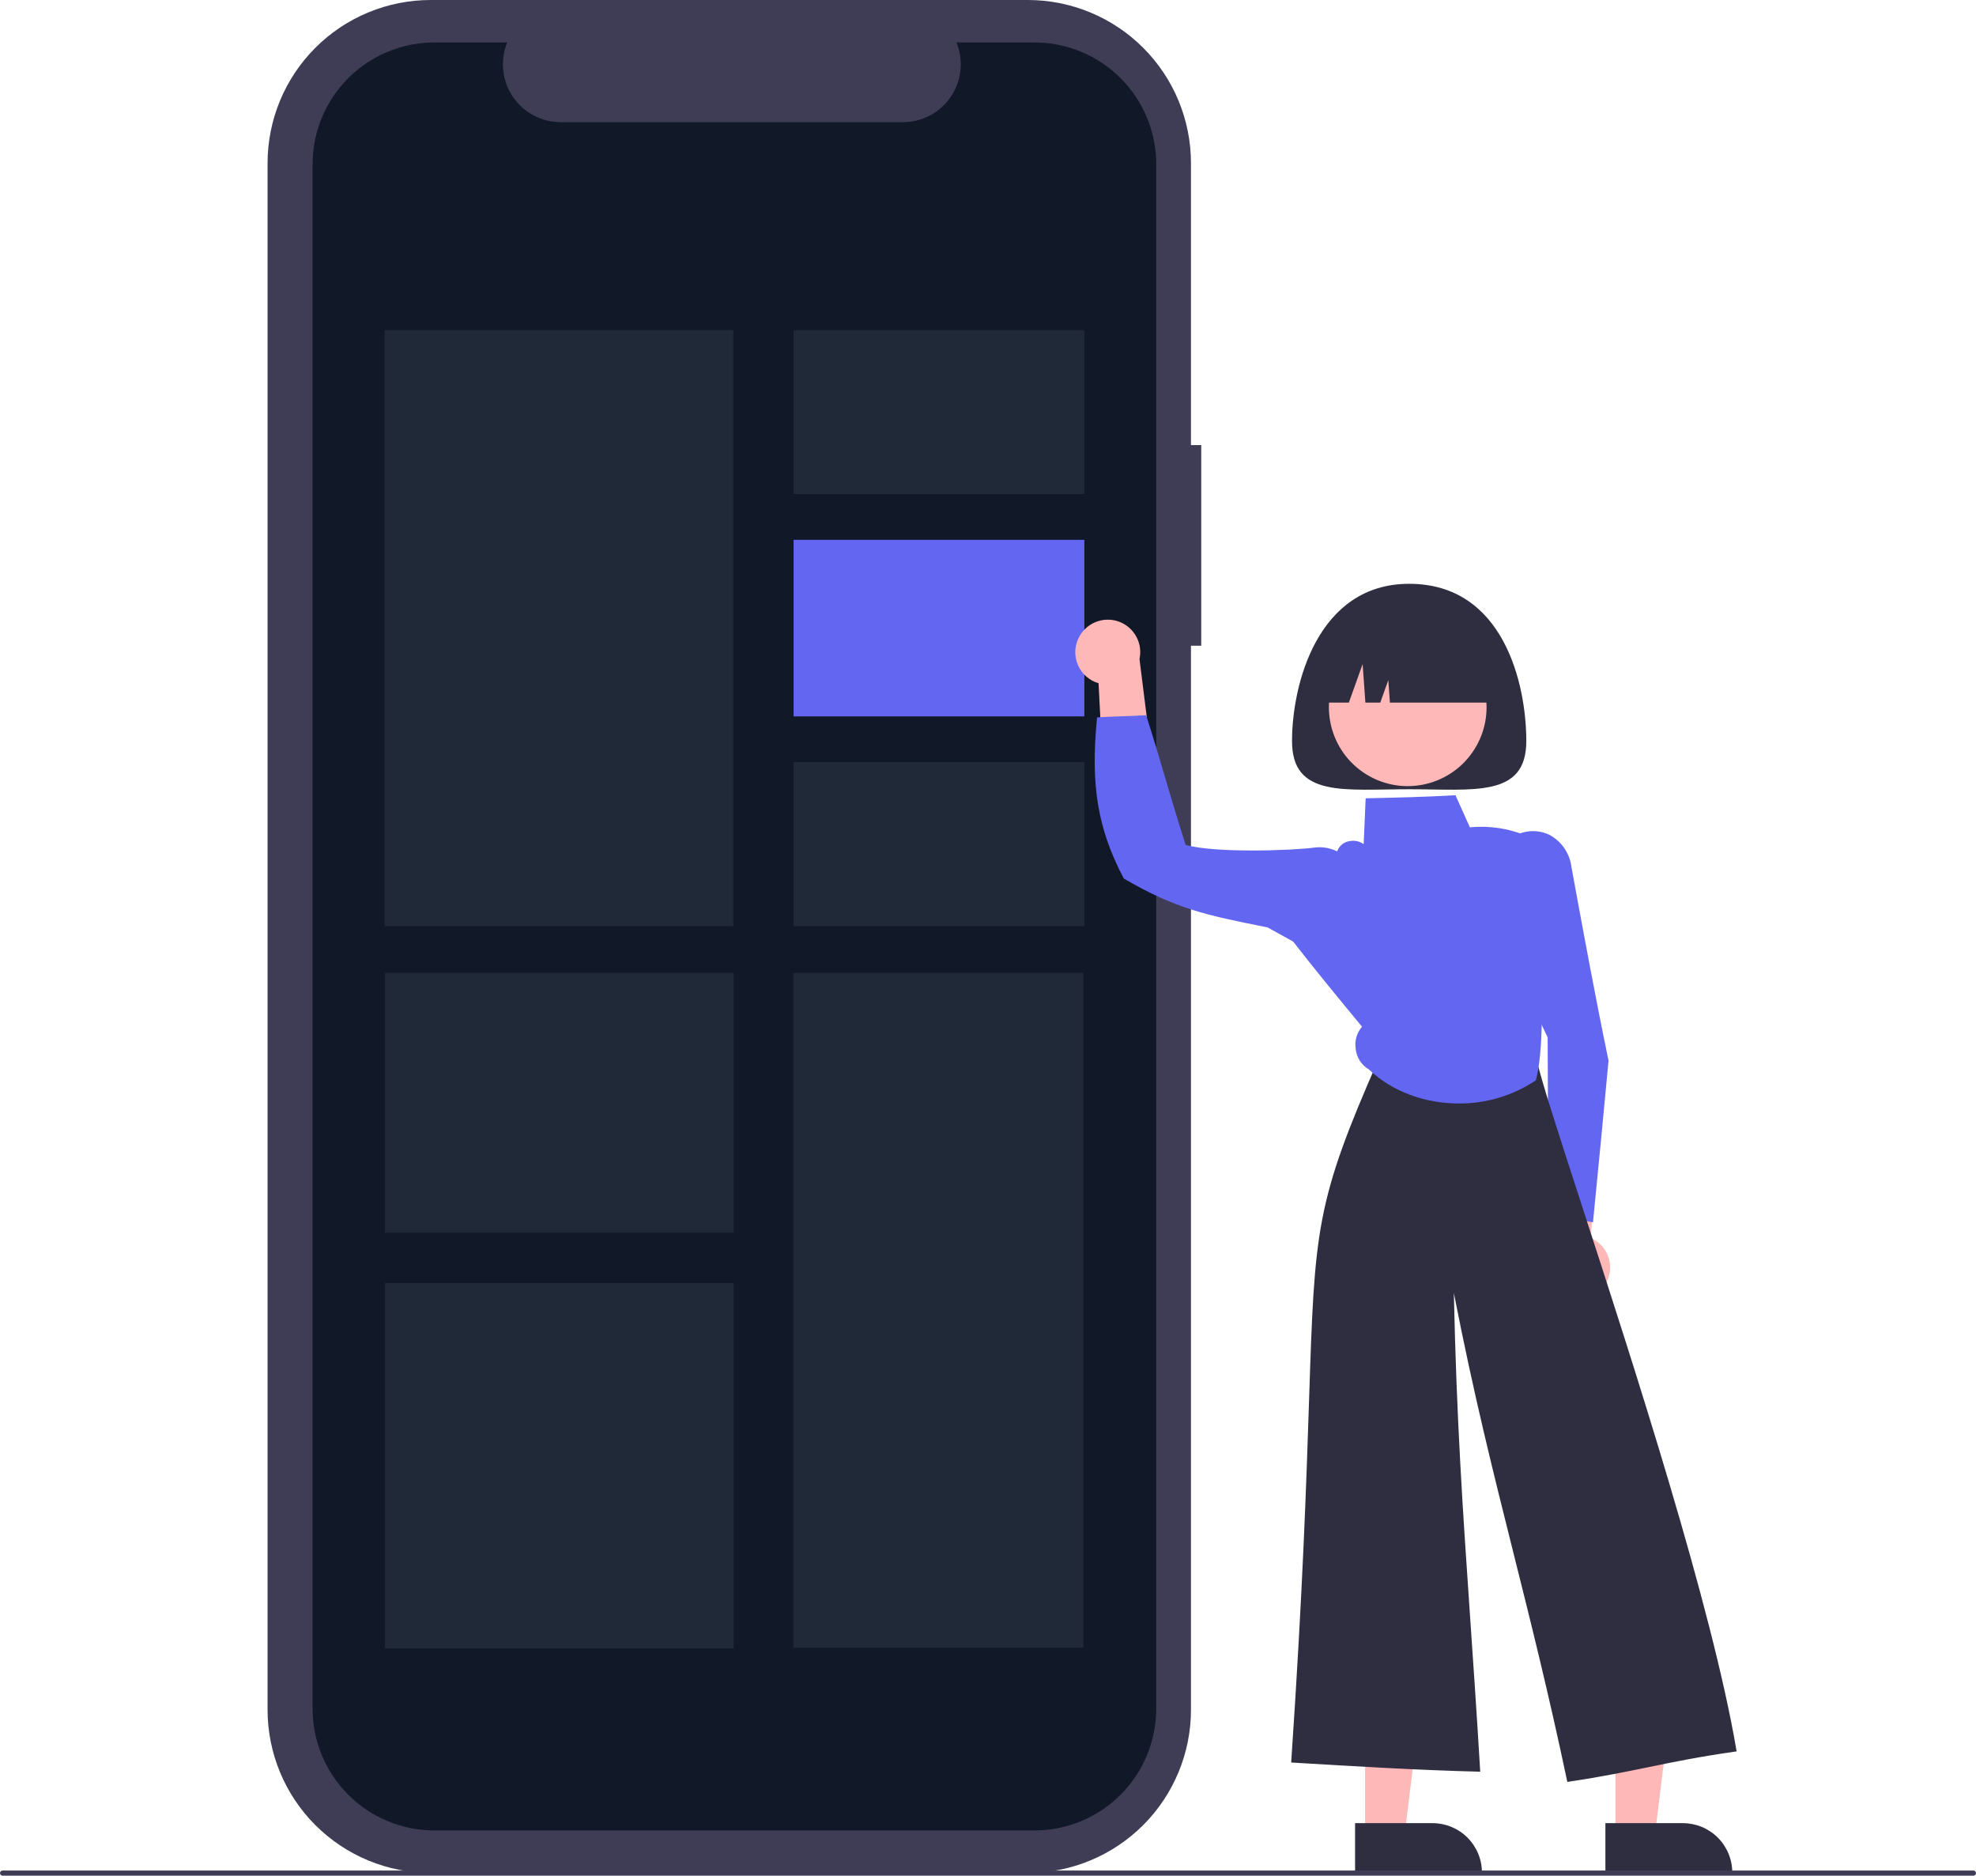 <svg width="768" height="729" viewBox="0 0 768 729" fill="none" xmlns="http://www.w3.org/2000/svg">
<g clip-path="url(#clip0_65_255)">
<path d="M466.884 172.947H462.885V63.402C462.885 46.587 456.205 30.46 444.315 18.57C432.425 6.68 416.299 2.12175e-05 399.483 2.01908e-10H167.397C159.071 -2.10113e-05 150.826 1.64 143.134 4.826C135.442 8.012 128.452 12.682 122.565 18.57C116.677 24.457 112.007 31.447 108.821 39.139C105.635 46.831 103.995 55.076 103.995 63.402V664.376C103.995 672.702 105.635 680.947 108.821 688.639C112.007 696.331 116.677 703.321 122.565 709.208C128.452 715.095 135.441 719.766 143.134 722.952C150.826 726.138 159.07 727.778 167.396 727.778H399.483C416.298 727.778 432.425 721.098 444.315 709.208C456.205 697.318 462.885 681.192 462.885 664.376V250.923H466.884L466.884 172.947Z" fill="#3F3D56"/>
<path d="M402.041 16.495H371.746C373.14 19.911 373.671 23.616 373.295 27.286C372.919 30.956 371.646 34.476 369.588 37.538C367.53 40.6 364.751 43.108 361.496 44.843C358.24 46.578 354.608 47.485 350.919 47.486H217.96C214.271 47.485 210.639 46.578 207.383 44.843C204.128 43.108 201.349 40.6 199.291 37.538C197.234 34.476 195.961 30.956 195.584 27.286C195.208 23.616 195.74 19.911 197.133 16.495H168.837C156.28 16.495 144.237 21.483 135.357 30.363C126.478 39.242 121.489 51.285 121.489 63.843V663.935C121.489 670.153 122.714 676.31 125.093 682.055C127.473 687.799 130.96 693.019 135.357 697.415C139.754 701.812 144.973 705.3 150.718 707.679C156.462 710.058 162.619 711.283 168.837 711.283H402.041C408.259 711.283 414.416 710.058 420.161 707.679C425.905 705.3 431.125 701.812 435.521 697.415C439.918 693.019 443.406 687.799 445.785 682.055C448.165 676.31 449.389 670.153 449.389 663.935V63.843C449.389 57.625 448.165 51.468 445.785 45.724C443.406 39.979 439.918 34.759 435.521 30.363C431.125 25.966 425.905 22.479 420.161 20.099C414.416 17.72 408.259 16.495 402.041 16.495Z" fill="#111827"/>
<path d="M285.036 128.247H149.432V359.905H285.036V128.247Z" fill="#1F2937"/>
<path d="M421.04 378.051H308.333V640.318H421.04V378.051Z" fill="#1F2937"/>
<path d="M421.447 128.247H308.443V192.014H421.447V128.247Z" fill="#1F2937"/>
<path d="M421.447 209.771H308.443V278.381H421.447V209.771Z" fill="#6366F1"/>
<path d="M421.447 296.138H308.443V359.905H421.447V296.138Z" fill="#1F2937"/>
<path d="M285.203 378.051H149.599V479.006H285.203V378.051Z" fill="#1F2937"/>
<path d="M285.203 498.576H149.599V640.531H285.203V498.576Z" fill="#1F2937"/>
<path d="M593.221 287.98C593.221 310.025 572.837 306.69 547.692 306.69C522.547 306.69 502.163 310.025 502.163 287.98C502.163 265.934 512.12 226.858 547.692 226.858C584.49 226.858 593.221 265.934 593.221 287.98Z" fill="#2F2E41"/>
<path d="M419.221 247.889C418.409 249.533 417.967 251.335 417.926 253.169C417.885 255.002 418.247 256.822 418.986 258.5C419.724 260.179 420.822 261.675 422.202 262.883C423.581 264.091 425.209 264.982 426.97 265.493L429.264 310.009L447.919 296.279L442.881 256.111C443.543 253.095 443.077 249.942 441.569 247.247C440.062 244.553 437.619 242.505 434.703 241.492C431.786 240.478 428.6 240.57 425.746 241.749C422.893 242.928 420.571 245.113 419.221 247.889Z" fill="#FFB8B8"/>
<path d="M623.732 499.465C624.744 497.936 625.409 496.203 625.679 494.39C625.95 492.576 625.819 490.725 625.297 488.967C624.774 487.209 623.873 485.588 622.656 484.216C621.439 482.844 619.936 481.756 618.253 481.028L621.56 436.576L601.33 447.858L601.291 488.341C600.255 491.249 600.322 494.437 601.48 497.299C602.637 500.161 604.804 502.499 607.57 503.87C610.337 505.242 613.51 505.55 616.488 504.738C619.467 503.926 622.044 502.05 623.732 499.465Z" fill="#FFB8B8"/>
<path d="M530.567 713.445H545.859L553.134 654.459L530.564 654.46L530.567 713.445Z" fill="#FFB8B8"/>
<path d="M526.666 708.453L556.782 708.451H556.784C559.304 708.451 561.8 708.948 564.128 709.912C566.457 710.877 568.573 712.29 570.355 714.072C572.137 715.855 573.551 717.97 574.516 720.299C575.48 722.628 575.976 725.123 575.976 727.644V728.267L526.667 728.269L526.666 708.453Z" fill="#2F2E41"/>
<path d="M627.862 713.445H643.155L650.43 654.459L627.86 654.46L627.862 713.445Z" fill="#FFB8B8"/>
<path d="M623.961 708.453L654.078 708.451H654.079C656.599 708.451 659.095 708.948 661.424 709.912C663.752 710.877 665.868 712.29 667.65 714.072C669.433 715.855 670.846 717.97 671.811 720.299C672.775 722.628 673.272 725.123 673.272 727.644V728.267L623.962 728.269L623.961 708.453Z" fill="#2F2E41"/>
<path d="M619.134 474.973L618.469 474.852C612.899 473.844 607.261 472.824 602.304 471.758L601.814 471.652L601.812 471.15C601.727 448.54 601.642 425.934 601.516 403.123C589.677 379.26 584.7 352.576 587.14 326.049L587.168 325.769L587.397 325.604C589.555 324.106 592.073 323.209 594.692 323.007C597.311 322.804 599.937 323.303 602.299 324.452C604.61 325.715 606.585 327.512 608.061 329.694C609.536 331.876 610.468 334.379 610.78 336.994C615.288 361.561 619.954 387.002 625.159 412.072L625.179 412.163L625.17 412.257C623.241 432.702 621.248 453.844 619.201 474.301L619.134 474.973Z" fill="#6366F1"/>
<path d="M609.164 692.422L609.043 691.847C601.889 658.007 594.983 630.451 588.304 603.801C580.3 571.864 572.716 541.601 565.059 502.437C566.11 551.824 568.553 587.306 571.36 628.091C572.628 646.507 573.939 665.55 575.269 687.781L575.31 688.46L574.63 688.443C550.696 687.83 526.175 686.351 502.46 684.922L501.833 684.885L501.876 684.257C506.365 618.079 507.772 575.076 508.8 543.676C510.967 477.43 511.3 467.247 535.977 411.182C536.912 409.056 542.492 402.771 548.628 403.729L597.179 411.285L597.264 411.712C598.634 418.613 605.432 439.553 614.842 468.535C634.957 530.491 665.355 624.12 674.852 679.93L674.959 680.563L674.324 680.653C660.531 682.613 650.604 684.654 641.004 686.628C631.921 688.496 622.529 690.427 609.745 692.335L609.164 692.422Z" fill="#2F2E41"/>
<path d="M566.968 428.798C554.01 428.799 541.201 424.303 532.02 415.548C530.585 414.713 529.371 413.546 528.481 412.144C527.592 410.743 527.052 409.148 526.907 407.494C526.672 405.979 526.77 404.43 527.197 402.958C527.623 401.485 528.367 400.123 529.375 398.968C520.373 388.072 511.079 376.81 502.182 365.343L501.936 365.026L502.221 364.483C508.042 353.361 514.061 341.862 519.841 330.499C520.244 329.508 520.906 328.645 521.758 328C522.61 327.354 523.621 326.951 524.683 326.832C525.606 326.658 526.555 326.673 527.472 326.878C528.388 327.083 529.253 327.473 530.014 328.023L530.026 327.747C530.267 321.995 530.509 316.243 530.757 310.79L530.784 310.208L531.367 310.195C542.481 309.95 553.974 309.695 565.262 309.027L565.692 309.001L571.291 321.491C580.385 320.607 589.535 322.465 597.565 326.824L597.935 327.021L597.892 327.438C595.64 348.902 596.13 370.567 599.349 391.908C599.175 401.652 598.987 411.611 597.01 419.55L596.952 419.781L596.754 419.915C587.929 425.772 577.559 428.864 566.968 428.798Z" fill="#6366F1"/>
<path d="M519.27 374.613L518.524 374.27C509.817 369.902 501.083 365.056 492.636 360.37L491.469 360.142C469.229 355.678 456.978 353.22 436.914 341.453L436.76 341.362L436.677 341.204C426.63 322.012 423.828 305.236 426.337 279.306L426.387 278.786L426.908 278.745C429.083 278.568 432.628 278.45 436.056 278.335C439.391 278.225 442.84 278.109 444.954 277.943L445.445 277.904L445.597 278.372C448.226 286.491 450.459 294.065 452.824 302.084C455.254 310.327 457.767 318.847 460.826 328.313C472.03 331.533 502.064 330.571 511.403 329.299C516.792 328.746 522.236 331.237 525.993 335.933L526.166 336.15L526.122 336.424C524.066 348.971 521.705 361.592 519.422 373.798L519.27 374.613Z" fill="#6366F1"/>
<path d="M574.014 289.533C582.13 274.686 576.674 256.071 561.827 247.955C546.98 239.839 528.365 245.296 520.249 260.143C512.133 274.989 517.59 293.604 532.437 301.72C547.283 309.836 565.898 304.38 574.014 289.533Z" fill="#FFB8B8"/>
<path d="M512.142 273.011H524.259L529.605 258.042L530.674 273.011H536.465L539.584 264.279L540.208 273.011H583.242C583.242 264.41 579.825 256.16 573.743 250.078C567.661 243.996 559.412 240.579 550.81 240.579H544.573C535.972 240.579 527.723 243.996 521.641 250.078C515.558 256.16 512.142 264.41 512.142 273.011Z" fill="#2F2E41"/>
<path d="M767 728.858H1C0.735 728.858 0.48 728.753 0.293 728.565C0.105 728.378 0 728.123 0 727.858C0 727.593 0.105 727.338 0.293 727.151C0.48 726.963 0.735 726.858 1 726.858H767C767.265 726.858 767.52 726.963 767.707 727.151C767.895 727.338 768 727.593 768 727.858C768 728.123 767.895 728.378 767.707 728.565C767.52 728.753 767.265 728.858 767 728.858Z" fill="#3F3D56"/>
</g>
<defs>
<clipPath id="clip0_65_255">
<rect width="768" height="728.858" fill="white"/>
</clipPath>
</defs>
</svg>
